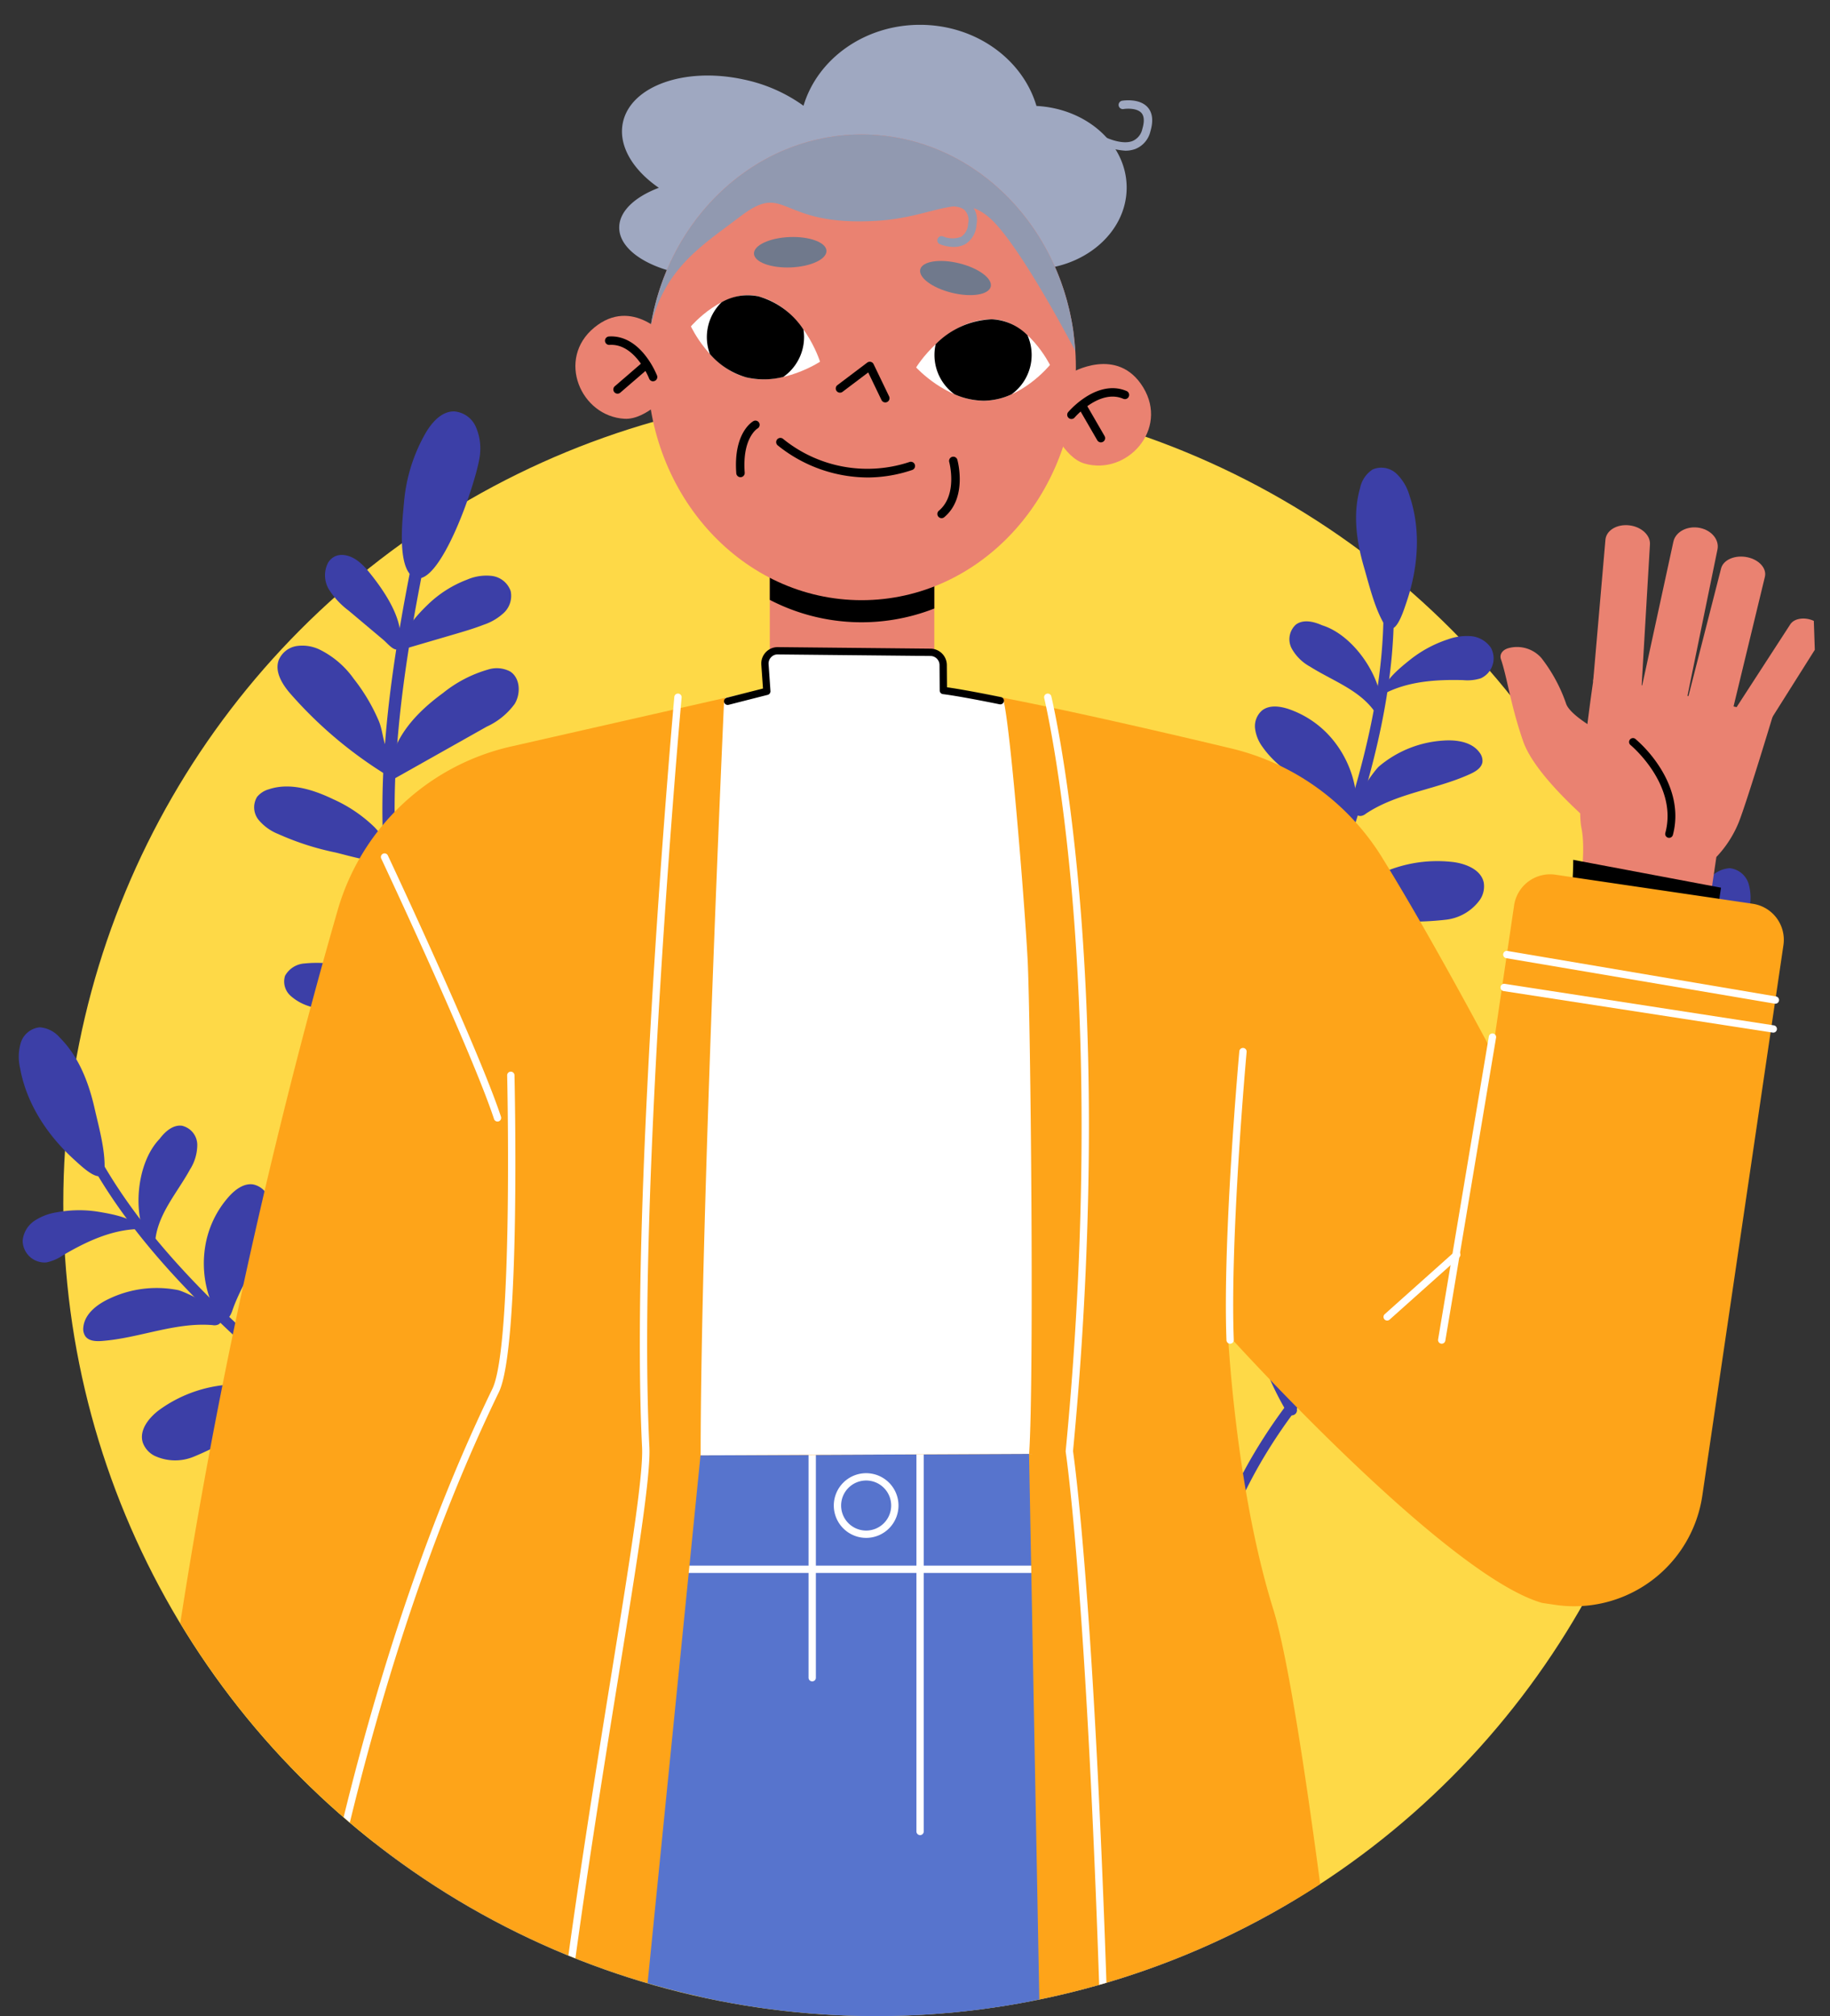 <svg xmlns="http://www.w3.org/2000/svg" xmlns:xlink="http://www.w3.org/1999/xlink" width="293.255" height="323.072" viewBox="0 0 293.255 323.072">
  <rect x="0" y="0" width="293.255" height="323.072" fill="#333333" stroke="none"/>
  <defs>
    <clipPath id="clip-path">
      <path id="Trazado_180078" data-name="Trazado 180078" d="M101.267-65.145c-4.5,0-27.358,4.549-39.123,15.453-11,10.2-2.366,23.108-2.366,23.108S52.787-14.9,51.952-5.023c-.557,6.6,5.925,11.878,2.405,13.419A130.249,130.249,0,1,0,218.98,193.688c1.34-2.27,3.111-.805,5.558,0,3.656,1.194,8.484,3.39,11.451,0,8.163-9.328,21.4-25.213,21.827-41.655.018-.663,1.729-23.467,1.729-24.336,0-20.215-3.011-105.488-3.011-105.488S239.989,19.542,227.983,8.4c-2.458-2.282-38.049,19.163-40.991,16.838-2.7-2.136-5.77-4.358-8.935-6.449-3.109-2.055-6.5-4.086-10-5.965-8.025-4.319,8.759-16.66,0-28.08-4.418-5.761-6.824-24.232-16.528-34.431C138.4-63.5,108.519-65.145,101.267-65.145Z" transform="translate(23.568 65.145)" fill="#fed947"/>
    </clipPath>
    <clipPath id="clip-path-2">
      <rect id="Rectángulo_45338" data-name="Rectángulo 45338" width="272.393" height="536.825" fill="none"/>
    </clipPath>
    <clipPath id="clip-path-3">
      <rect id="Rectángulo_45337" data-name="Rectángulo 45337" width="272.392" height="536.826" fill="none"/>
    </clipPath>
    <clipPath id="clip-path-4">
      <rect id="Rectángulo_45334" data-name="Rectángulo 45334" width="7.579" height="8.031" fill="none"/>
    </clipPath>
    <clipPath id="clip-path-5">
      <rect id="Rectángulo_45335" data-name="Rectángulo 45335" width="3.589" height="9.887" fill="none"/>
    </clipPath>
    <clipPath id="clip-path-6">
      <rect id="Rectángulo_45336" data-name="Rectángulo 45336" width="3.795" height="9.07" fill="none"/>
    </clipPath>
  </defs>
  <g id="Grupo_174381" data-name="Grupo 174381" transform="translate(0)">
    <ellipse id="Elipse_4864" data-name="Elipse 4864" cx="130.23" cy="130.231" rx="130.23" ry="130.231" transform="translate(10.142 62.611)" fill="#fed947"/>
    <g id="Grupo_174380" data-name="Grupo 174380" transform="translate(0 65.926)">
      <g id="Grupo_174380-2" data-name="Grupo 174380" transform="translate(40.718)">
        <path id="Trazado_180079" data-name="Trazado 180079" d="M791.528,517c.027,0,.055.006.083.008a.978.978,0,0,0,1.033-.92c.52-9.082-2.389-18.71-9.154-30.3-1.779-3.047-3.705-6.07-5.568-8.994-3.687-5.788-7.5-11.772-10.272-18.125-9.733-22.307-6.6-47.967-1.773-72.374a.978.978,0,1,0-1.919-.379c-4.892,24.718-8.049,50.735,1.9,73.535,2.833,6.493,6.688,12.543,10.416,18.394,1.853,2.908,3.769,5.915,5.528,8.929,6.563,11.243,9.388,20.523,8.891,29.2a.978.978,0,0,0,.837,1.024" transform="translate(-738.772 -361.214)" fill="#3c3fa7"/>
        <path id="Trazado_180080" data-name="Trazado 180080" d="M823.31,307.264c1.017-1.7,2.56-3.415,4.537-3.372a4.145,4.145,0,0,1,3.409,2.37,8.6,8.6,0,0,1,.737,4.248c-.123,3.431-6.575,22.644-10.779,19.87-2.532-1.671-1.671-9.2-1.436-11.736a26.869,26.869,0,0,1,3.532-11.38" transform="translate(-795.77 -303.891)" fill="#3c3fa7"/>
        <path id="Trazado_180081" data-name="Trazado 180081" d="M812.85,393.869a7.783,7.783,0,0,1,3.982-.586,3.675,3.675,0,0,1,2.99,2.436,3.734,3.734,0,0,1-1.081,3.463,8.857,8.857,0,0,1-3.241,1.92c-1.583.614-3.215,1.093-4.844,1.57l-7.1,2.08a1.183,1.183,0,0,1-.352.065.82.82,0,0,1-.686-.912c.153-2.1,2.6-4.652,4.032-6.034a18.381,18.381,0,0,1,6.3-4" transform="translate(-778.704 -366.918)" fill="#3c3fa7"/>
        <path id="Trazado_180082" data-name="Trazado 180082" d="M870,384.808c-1.06-1.306-2.388-2.589-4.061-2.767a2.751,2.751,0,0,0-1.315.156,2.627,2.627,0,0,0-1.221,1.074,4.382,4.382,0,0,0,.185,4.357,12.907,12.907,0,0,0,3.112,3.32l5.571,4.686c.616.518,1.783,1.982,2.411,1.415a5.5,5.5,0,0,0,.307-2.129c-.059-3.473-2.887-7.523-4.99-10.112" transform="translate(-851.547 -359.023)" fill="#3c3fa7"/>
        <path id="Trazado_180083" data-name="Trazado 180083" d="M807.149,447.691a20.518,20.518,0,0,1,7.232-3.768,4.617,4.617,0,0,1,3.523.306c1.637,1.044,1.739,3.543.736,5.2a11.383,11.383,0,0,1-4.46,3.636L798.489,461.9c-.192-6.213,3.946-10.76,8.66-14.21" transform="translate(-776.881 -402.56)" fill="#3c3fa7"/>
        <path id="Trazado_180084" data-name="Trazado 180084" d="M879.946,436.661a14.643,14.643,0,0,0-5.41-4.642,6.387,6.387,0,0,0-3.72-.592,3.757,3.757,0,0,0-2.88,2.25c-.674,1.839.519,3.81,1.793,5.3A67.6,67.6,0,0,0,884.4,451.583a1.381,1.381,0,0,0,.621.267.91.91,0,0,0,.835-.545,2.034,2.034,0,0,0,.14-1.037,14.293,14.293,0,0,0-1.06-3.19c-.357-1.179-.461-2.394-.936-3.573a29.735,29.735,0,0,0-4.054-6.843" transform="translate(-863.988 -393.831)" fill="#3c3fa7"/>
        <path id="Trazado_180085" data-name="Trazado 180085" d="M829.708,512.529a3.471,3.471,0,0,1,2.706-.822,2.614,2.614,0,0,1,1.714,2.668,7.343,7.343,0,0,1-1.128,3.2c-2.5,4.587-6.276,13.372-10.82,16.035-4.3-6.392,2.144-17.329,7.528-21.084" transform="translate(-798.285 -450.491)" fill="#3c3fa7"/>
        <path id="Trazado_180086" data-name="Trazado 180086" d="M880.616,510.106c-3.22-1.546-6.936-2.726-10.322-1.589a3.737,3.737,0,0,0-1.879,1.217,3.206,3.206,0,0,0,.236,3.672,7.871,7.871,0,0,0,3.158,2.278,43.829,43.829,0,0,0,9.143,2.951c1.27.28,7.853,2.224,8.666,1.29,1.178-1.354-1.681-4.614-2.43-5.383a22.825,22.825,0,0,0-6.572-4.435" transform="translate(-867.938 -447.962)" fill="#3c3fa7"/>
        <path id="Trazado_180087" data-name="Trazado 180087" d="M796.569,613.9a14.328,14.328,0,0,1,4.056-7,4.681,4.681,0,0,1,3.493-1.447,3.852,3.852,0,0,1,3.046,3.152,9.1,9.1,0,0,1-.528,4.6,30.927,30.927,0,0,1-7.122,11.9c-.57.592-1.47,1.193-2.132.707-2.946-2.165-1.548-9.177-.814-11.912" transform="translate(-764.027 -516.668)" fill="#3c3fa7"/>
        <path id="Trazado_180088" data-name="Trazado 180088" d="M857.433,605.112a19.378,19.378,0,0,0-8.5-1.052,3.857,3.857,0,0,0-3.144,1.977,3.07,3.07,0,0,0,.834,3.159,7.984,7.984,0,0,0,2.977,1.7,201.536,201.536,0,0,0,19.761,5.813c.037-7.018-5.963-9.827-11.924-11.6" transform="translate(-840.828 -515.598)" fill="#3c3fa7"/>
      </g>
      <path id="Trazado_180089" data-name="Trazado 180089" d="M279.9,383.211c-1.393-.459-3.055-.68-4.217.216a3.322,3.322,0,0,0-1.142,2.907,6.249,6.249,0,0,0,1.216,2.982c3.066,4.388,8.7,6.627,12.619,10.169,2.747,2.482,2.568-1.827,2.162-3.817a16.983,16.983,0,0,0-3.362-7.311,15.758,15.758,0,0,0-7.275-5.145" transform="translate(-73.418 -335.524)" fill="#3c3fa7"/>
      <path id="Trazado_180111" data-name="Trazado 180111" d="M10.869.4c1.393-.459,3.055-.68,4.217.216a3.322,3.322,0,0,1,1.142,2.907A6.249,6.249,0,0,1,15.012,6.5c-3.066,4.389-8.7,6.627-12.619,10.169C-.353,19.155-.174,14.846.232,12.856A16.984,16.984,0,0,1,3.594,5.545,15.758,15.758,0,0,1,10.869.4" transform="matrix(0.875, -0.485, 0.485, 0.875, 27.059, 130.648)" fill="#3c3fa7"/>
      <path id="Trazado_180090" data-name="Trazado 180090" d="M258.675,432.425a.831.831,0,0,0,.756-1.257c-8.761-14.625-8.08-31.977-5.966-43.957,2.056-11.652,6.129-23.039,10.067-34.052,1.13-3.161,2.3-6.429,3.4-9.656,4.6-13.439,9.14-29.323,7.95-45.239a.831.831,0,0,0-1.658.124c1.168,15.617-3.321,31.3-7.865,44.577-1.1,3.216-2.267,6.479-3.4,9.634-3.962,11.078-8.059,22.532-10.14,34.323-2.163,12.26-2.848,30.036,6.177,45.1a.83.83,0,0,0,.67.4" transform="translate(-51.708 -271.552)" fill="#3c3fa7"/>
      <path id="Trazado_180112" data-name="Trazado 180112" d="M16.4,134.93a.831.831,0,0,1-.756-1.257c8.761-14.625,8.08-31.977,5.966-43.957-2.056-11.652-6.129-23.039-10.067-34.052-1.13-3.161-2.3-6.429-3.4-9.656C3.543,32.57-1,16.685.192.769A.831.831,0,0,1,1.85.893C.683,16.51,5.171,32.19,9.715,45.47c1.1,3.216,2.267,6.478,3.4,9.634,3.962,11.078,8.059,22.532,10.139,34.323,2.163,12.26,2.848,30.036-6.177,45.1a.83.83,0,0,1-.67.4" transform="matrix(0.875, -0.485, 0.485, 0.875, 11.443, 114.898)" fill="#3c3fa7"/>
      <path id="Trazado_180091" data-name="Trazado 180091" d="M244.269,234.282a7.91,7.91,0,0,0-2.088-3.527,3.548,3.548,0,0,0-3.843-.675,4.65,4.65,0,0,0-2,2.982c-1.188,4.1-.581,8.524.612,12.625.82,2.819,1.649,6.306,3.083,8.872,1.743,3.119,3.125-1.39,3.746-3.22,1.856-5.465,2.363-11.524.487-17.056" transform="translate(-18.388 -220.77)" fill="#3c3fa7"/>
      <path id="Trazado_180113" data-name="Trazado 180113" d="M1.18,4.514A7.91,7.91,0,0,1,3.268.987,3.548,3.548,0,0,1,7.111.312a4.65,4.65,0,0,1,2,2.982c1.188,4.1.581,8.524-.612,12.625-.82,2.819-1.649,6.306-3.083,8.872-1.743,3.119-3.125-1.39-3.746-3.22C-.188,16.106-.7,10.047,1.18,4.514" transform="matrix(0.875, -0.485, 0.485, 0.875, 0, 101.869)" fill="#3c3fa7"/>
      <path id="Trazado_180092" data-name="Trazado 180092" d="M263.447,328.9c-1.332-.6-2.994-.982-4.171-.118a3.166,3.166,0,0,0-.7,3.819,7.408,7.408,0,0,0,2.941,2.925c3.492,2.206,7.67,3.634,10.158,6.931.319.423.99.88,1.264.427a.788.788,0,0,0,.079-.391c.148-5.2-4.487-12.032-9.568-13.591" transform="translate(-51.596 -294.635)" fill="#3c3fa7"/>
      <path id="Trazado_180114" data-name="Trazado 180114" d="M9.571.623C10.9.025,12.565-.359,13.742.5a3.166,3.166,0,0,1,.7,3.819A7.408,7.408,0,0,1,11.5,7.248c-3.492,2.206-7.67,3.634-10.158,6.931-.319.423-.99.88-1.264.427A.788.788,0,0,1,0,14.214C-.145,9.018,4.49,2.182,9.571.623" transform="matrix(0.875, -0.485, 0.485, 0.875, 16.881, 120.691)" fill="#3c3fa7"/>
      <path id="Trazado_180093" data-name="Trazado 180093" d="M196.749,338.185a8.906,8.906,0,0,1,3.758-.54,4.313,4.313,0,0,1,3.2,1.849,3.518,3.518,0,0,1-1.6,4.9,7.08,7.08,0,0,1-2.841.295c-4.329-.114-8.825.179-12.663,2.185-.676-1.621,2.9-4.433,3.973-5.3a19.551,19.551,0,0,1,6.171-3.39" transform="translate(35.201 -301.63)" fill="#3c3fa7"/>
      <path id="Trazado_180115" data-name="Trazado 180115" d="M7.415.578A8.906,8.906,0,0,0,3.657.038a4.313,4.313,0,0,0-3.2,1.849,3.518,3.518,0,0,0,1.6,4.9A7.079,7.079,0,0,0,4.9,7.084c4.329-.114,8.824.179,12.663,2.185.676-1.621-2.9-4.433-3.973-5.3A19.552,19.552,0,0,0,7.415.578" transform="matrix(0.875, -0.485, 0.485, 0.875, 2.319, 131.43)" fill="#3c3fa7"/>
      <path id="Trazado_180094" data-name="Trazado 180094" d="M208.087,404.53c2.081-.118,4.452.252,5.652,1.956a2.144,2.144,0,0,1,.447,1.465c-.119.941-1.06,1.528-1.922,1.926-5.455,2.518-11.8,3.047-16.789,6.4a1.463,1.463,0,0,1-.866.349c-3.018-.2,2.2-7.257,2.994-7.942a17.674,17.674,0,0,1,10.483-4.152" transform="translate(23.376 -351.795)" fill="#3c3fa7"/>
      <path id="Trazado_180116" data-name="Trazado 180116" d="M6.111.02C4.03-.1,1.659.272.459,1.976A2.145,2.145,0,0,0,.012,3.441c.119.941,1.06,1.528,1.922,1.926,5.455,2.518,11.8,3.047,16.789,6.4a1.463,1.463,0,0,0,.866.349c3.018-.2-2.2-7.257-2.994-7.942A17.675,17.675,0,0,0,6.111.02" transform="matrix(0.875, -0.485, 0.485, 0.875, 12, 145.201)" fill="#3c3fa7"/>
      <path id="Trazado_180095" data-name="Trazado 180095" d="M307.57,441.553a9.47,9.47,0,0,0-3.656-1.53,4.268,4.268,0,0,0-3.682,1.1c-1.136,1.2-1.211,3.057-.9,4.676.71,3.644,2.994,6.785,5.524,9.5a49.506,49.506,0,0,0,9.539,7.96c.741.475,1.717.931,2.447.439a2.218,2.218,0,0,0,.743-1.219c2.683-8.253-3.152-16.589-10.02-20.932" transform="translate(-107.076 -378.385)" fill="#3c3fa7"/>
      <path id="Trazado_180117" data-name="Trazado 180117" d="M10.687,1.58A9.471,9.471,0,0,1,14.343.05a4.268,4.268,0,0,1,3.682,1.1c1.136,1.2,1.211,3.057.9,4.676-.71,3.644-2.994,6.786-5.524,9.5a49.506,49.506,0,0,1-9.539,7.96c-.741.475-1.717.931-2.447.439a2.218,2.218,0,0,1-.743-1.219C-2.017,14.259,3.818,5.924,10.687,1.58" transform="matrix(0.875, -0.485, 0.485, 0.875, 39.387, 140.165)" fill="#3c3fa7"/>
      <path id="Trazado_180096" data-name="Trazado 180096" d="M203.091,484.382a21.558,21.558,0,0,1,12.916-2.444c2.059.287,4.406,1.262,4.812,3.3a3.831,3.831,0,0,1-.6,2.712,7.792,7.792,0,0,1-5.392,3.208,46.8,46.8,0,0,1-6.451.306,30.451,30.451,0,0,0-14.872,4.543.588.588,0,0,1-.525.126.534.534,0,0,1-.244-.392c-.994-4.252,7.226-9.709,10.352-11.36" transform="translate(16.954 -409.715)" fill="#3c3fa7"/>
      <path id="Trazado_180118" data-name="Trazado 180118" d="M17.785,2.626A21.558,21.558,0,0,0,4.869.182C2.81.469.464,1.444.057,3.483A3.831,3.831,0,0,0,.654,6.2,7.792,7.792,0,0,0,6.046,9.4a46.8,46.8,0,0,0,6.451.306,30.451,30.451,0,0,1,14.872,4.543.588.588,0,0,0,.525.126.534.534,0,0,0,.244-.392c.994-4.252-7.226-9.709-10.352-11.36" transform="matrix(0.875, -0.485, 0.485, 0.875, 21.146, 162.228)" fill="#3c3fa7"/>
      <path id="Trazado_180097" data-name="Trazado 180097" d="M340.336,545.963a16.4,16.4,0,0,0-6.309-6.97,4.311,4.311,0,0,0-3.855-.559,3.229,3.229,0,0,0-1.676,2.746,6.312,6.312,0,0,0,.838,3.227,24.734,24.734,0,0,0,3.236,4.458l7.879,9.308a2.077,2.077,0,0,0,.8.669c.844.316,1.693-.579,1.867-1.463.715-3.633-1.165-8.245-2.777-11.416" transform="translate(-139.422 -452.017)" fill="#3c3fa7"/>
      <path id="Trazado_180119" data-name="Trazado 180119" d="M2.933,7.79A16.4,16.4,0,0,1,9.241.82,4.311,4.311,0,0,1,13.1.262a3.229,3.229,0,0,1,1.676,2.746,6.312,6.312,0,0,1-.838,3.227A24.73,24.73,0,0,1,10.7,10.692L2.819,20a2.077,2.077,0,0,1-.8.669C1.18,20.985.33,20.091.156,19.206-.559,15.573,1.321,10.961,2.933,7.79" transform="matrix(0.875, -0.485, 0.485, 0.875, 57.711, 158.097)" fill="#3c3fa7"/>
      <path id="Trazado_180098" data-name="Trazado 180098" d="M235.225,570a10.27,10.27,0,0,1,5.867.372,6.262,6.262,0,0,1,2.4,8.938c-1.905,2.667-5.561,3.312-8.836,3.443-7.228.289-15.035-.719-21.2,3.072.447-.275,1.044-2.919,1.343-3.539a11.667,11.667,0,0,1,1.168-2.078,23.519,23.519,0,0,1,5.425-4.649A34.314,34.314,0,0,1,235.225,570" transform="translate(-11.873 -475.699)" fill="#3c3fa7"/>
      <g id="Grupo_174382" data-name="Grupo 174382" transform="translate(185.128 71.651)">
        <path id="Trazado_180100" data-name="Trazado 180100" d="M10.869,17.023c1.393.459,3.055.68,4.217-.216A3.322,3.322,0,0,0,16.228,13.9a6.249,6.249,0,0,0-1.216-2.982C11.946,6.53,6.314,4.292,2.394.75-.353-1.732-.174,2.577.232,4.567a16.983,16.983,0,0,0,3.362,7.311,15.758,15.758,0,0,0,7.275,5.145" transform="matrix(-0.875, -0.485, 0.485, -0.875, 62.894, 48.745)" fill="#3c3fa7"/>
        <path id="Trazado_180101" data-name="Trazado 180101" d="M16.4,0a.831.831,0,0,0-.756,1.257c8.761,14.625,8.08,31.977,5.966,43.957-2.056,11.652-6.129,23.039-10.067,34.052-1.13,3.161-2.3,6.429-3.4,9.656C3.543,102.362-1,118.246.192,134.163a.831.831,0,0,0,1.658-.124c-1.168-15.617,3.321-31.3,7.865-44.577,1.1-3.216,2.267-6.479,3.4-9.634C17.073,68.75,21.17,57.3,23.251,45.505,25.414,33.245,26.1,15.469,17.074.4A.83.83,0,0,0,16.4,0" transform="matrix(-0.875, -0.485, 0.485, -0.875, 21.541, 135.771)" fill="#3c3fa7"/>
        <path id="Trazado_180102" data-name="Trazado 180102" d="M1.18,21.347a7.91,7.91,0,0,0,2.088,3.527,3.548,3.548,0,0,0,3.843.675,4.65,4.65,0,0,0,2-2.982c1.188-4.1.581-8.524-.612-12.625-.82-2.819-1.649-6.306-3.083-8.872C3.671-2.049,2.289,2.46,1.667,4.291-.188,9.756-.7,15.815,1.18,21.347" transform="matrix(-0.875, -0.485, 0.485, -0.875, 85.862, 27.347)" fill="#3c3fa7"/>
        <path id="Trazado_180103" data-name="Trazado 180103" d="M9.572,14.17c1.332.6,2.994.982,4.171.118a3.166,3.166,0,0,0,.7-3.819A7.408,7.408,0,0,0,11.5,7.545C8.013,5.339,3.835,3.911,1.347.614,1.028.191.357-.265.083.188A.788.788,0,0,0,0,.579C-.145,5.776,4.49,12.611,9.572,14.17" transform="matrix(-0.875, -0.485, 0.485, -0.875, 74.347, 36.489)" fill="#3c3fa7"/>
        <path id="Trazado_180104" data-name="Trazado 180104" d="M7.415,8.692a8.906,8.906,0,0,1-3.759.54,4.313,4.313,0,0,1-3.2-1.849,3.518,3.518,0,0,1,1.6-4.9A7.08,7.08,0,0,1,4.9,2.185C9.227,2.3,13.722,2.006,17.56,0c.676,1.621-2.9,4.433-3.973,5.3a19.551,19.551,0,0,1-6.171,3.39" transform="matrix(-0.875, -0.485, 0.485, -0.875, 91.587, 42.396)" fill="#3c3fa7"/>
        <path id="Trazado_180105" data-name="Trazado 180105" d="M6.111,12.1c-2.081.118-4.452-.252-5.652-1.956A2.144,2.144,0,0,1,.012,8.675c.119-.941,1.06-1.528,1.922-1.926C7.389,4.231,13.736,3.7,18.722.35A1.463,1.463,0,0,1,19.589,0c3.018.2-2.2,7.257-2.994,7.942A17.674,17.674,0,0,1,6.111,12.1" transform="matrix(-0.875, -0.485, 0.485, -0.875, 80.526, 58.657)" fill="#3c3fa7"/>
        <path id="Trazado_180106" data-name="Trazado 180106" d="M10.687,22.363a9.471,9.471,0,0,0,3.656,1.53,4.268,4.268,0,0,0,3.682-1.1c1.136-1.2,1.211-3.057.9-4.676-.71-3.644-2.994-6.785-5.524-9.5A49.507,49.507,0,0,0,3.857.651C3.116.176,2.14-.28,1.41.212A2.218,2.218,0,0,0,.667,1.431C-2.017,9.684,3.818,18.02,10.687,22.363" transform="matrix(-0.875, -0.485, 0.485, -0.875, 47.405, 63.966)" fill="#3c3fa7"/>
        <path id="Trazado_180107" data-name="Trazado 180107" d="M17.785,11.779A21.558,21.558,0,0,1,4.869,14.223C2.81,13.935.464,12.961.057,10.922a3.831,3.831,0,0,1,.6-2.712A7.792,7.792,0,0,1,6.046,5,46.8,46.8,0,0,1,12.5,4.7,30.451,30.451,0,0,0,27.368.153a.588.588,0,0,1,.525-.126.534.534,0,0,1,.244.392c.994,4.252-7.226,9.709-10.352,11.36" transform="matrix(-0.875, -0.485, 0.485, -0.875, 70.27, 77.686)" fill="#3c3fa7"/>
        <path id="Trazado_180108" data-name="Trazado 180108" d="M2.933,12.944a16.4,16.4,0,0,0,6.309,6.97,4.311,4.311,0,0,0,3.855.559,3.229,3.229,0,0,0,1.676-2.746,6.312,6.312,0,0,0-.838-3.227A24.734,24.734,0,0,0,10.7,10.042L2.819.734a2.077,2.077,0,0,0-.8-.669C1.18-.251.33.644.156,1.528-.559,5.161,1.321,9.773,2.933,12.944" transform="matrix(-0.875, -0.485, 0.485, -0.875, 30.636, 79.092)" fill="#3c3fa7"/>
        <path id="Trazado_180109" data-name="Trazado 180109" d="M9.272,15.825a10.27,10.27,0,0,1-5.867-.372A6.262,6.262,0,0,1,1,6.515C2.907,3.848,6.563,3.2,9.838,3.072c7.228-.289,15.035.719,21.2-3.072-.447.275-1.044,2.919-1.343,3.539a11.667,11.667,0,0,1-1.168,2.078A23.519,23.519,0,0,1,23.1,10.266,34.314,34.314,0,0,1,9.272,15.825" transform="matrix(-0.875, -0.485, 0.485, -0.875, 54.236, 95.875)" fill="#3c3fa7"/>
      </g>
      <path id="Trazado_180120" data-name="Trazado 180120" d="M9.272.246A10.27,10.27,0,0,0,3.406.618,6.262,6.262,0,0,0,1,9.556C2.907,12.222,6.563,12.868,9.838,13c7.228.289,15.035-.719,21.2,3.072-.447-.275-1.044-2.919-1.343-3.539a11.668,11.668,0,0,0-1.168-2.078A23.519,23.519,0,0,0,23.1,5.8,34.314,34.314,0,0,0,9.272.246" transform="matrix(0.875, -0.485, 0.485, 0.875, 36.373, 178.96)" fill="#3c3fa7"/>
      <path id="Trazado_180099" data-name="Trazado 180099" d="M351.394,627.2a15.23,15.23,0,0,0-3.789-5.484,11.043,11.043,0,0,0-3-2.029,1.821,1.821,0,0,0-1.223-.192,1.6,1.6,0,0,0-.757.581,5.14,5.14,0,0,0-.572,4.792,13.9,13.9,0,0,0,2.663,4.237q3.128,3.792,6.587,7.293a.862.862,0,0,0,.473.3c.391.047.631-.412.733-.793.827-3.093.052-5.814-1.114-8.706" transform="translate(-152.318 -512.959)" fill="#3c3fa7"/>
      <path id="Trazado_180110" data-name="Trazado 180110" d="M1.459,9.5a15.23,15.23,0,0,0,3.789,5.484,11.044,11.044,0,0,0,3,2.029,1.821,1.821,0,0,0,1.223.192,1.6,1.6,0,0,0,.757-.581,5.14,5.14,0,0,0,.572-4.792A13.9,13.9,0,0,0,8.137,7.6Q5.009,3.806,1.55.305A.862.862,0,0,0,1.077,0C.686-.044.447.415.345.8-.482,3.889.293,6.61,1.459,9.5" transform="matrix(-0.875, -0.485, 0.485, -0.875, 214.676, 162.021)" fill="#3c3fa7"/>
      <path id="Trazado_180121" data-name="Trazado 180121" d="M1.459,7.75A15.23,15.23,0,0,1,5.248,2.266a11.046,11.046,0,0,1,3-2.029A1.821,1.821,0,0,1,9.472.045a1.6,1.6,0,0,1,.757.58A5.14,5.14,0,0,1,10.8,5.417,13.9,13.9,0,0,1,8.137,9.654Q5.009,13.446,1.55,16.948a.862.862,0,0,1-.473.3c-.391.047-.631-.412-.733-.793C-.482,13.363.293,10.642,1.459,7.75" transform="matrix(0.875, -0.485, 0.485, 0.875, 70.464, 174.278)" fill="#3c3fa7"/>
    </g>
    <g id="Enmascarar_grupo_283" data-name="Enmascarar grupo 283" transform="translate(10.142)" clip-path="url(#clip-path)">
      <g id="Grupo_175149" data-name="Grupo 175149" transform="translate(9.698 3.974)">
        <g id="Grupo_175148" data-name="Grupo 175148" clip-path="url(#clip-path-2)">
          <rect id="Rectángulo_45333" data-name="Rectángulo 45333" width="26.363" height="26.363" transform="translate(103.518 82.926)" fill="#ea8271"/>
          <g id="Grupo_175147" data-name="Grupo 175147" transform="translate(0.001 -0.001)">
            <g id="Grupo_175146" data-name="Grupo 175146" clip-path="url(#clip-path-3)">
              <path id="Trazado_184227" data-name="Trazado 184227" d="M633.937,364.15a31.915,31.915,0,0,1-26.363-1.384V353.54h26.363Z" transform="translate(-504.056 -270.613)"/>
              <path id="Trazado_184228" data-name="Trazado 184228" d="M791.181,2235.323l30.409,5.159-.289,6.612-30.063-.654Z" transform="translate(-734.776 -1711.008)"/>
              <path id="Trazado_184229" data-name="Trazado 184229" d="M549.536,2246.693l-32.388,1.57c.159-6.562.168-11.29.168-11.29l1.176-1.089,32.487,1.894Z" transform="translate(-399.889 -1711.437)"/>
              <path id="Trazado_184230" data-name="Trazado 184230" d="M497.259,966.395s14.993,51.448,16.1,84.165-28.7,221.127-28.7,221.127l-45.991-2.575-.736-211.133-21.708,213.341-41.208-1.84s-23.906-177.933-15.821-215.608,25.893-88.856,25.893-88.856Z" transform="translate(-324.854 -738.661)" fill="#5774cd"/>
              <path id="Trazado_184231" data-name="Trazado 184231" d="M482.51,26.118c-4.207-2.893-6.551-6.8-5.751-10.489,1.267-5.837,9.924-8.913,19.337-6.87a25.136,25.136,0,0,1,9.6,4.211C507.922,5.5,515.431,0,524.356,0S540.812,5.512,543.025,13c8.065.422,14.454,6.118,14.454,13.086,0,7.242-6.9,13.114-15.412,13.114a16.526,16.526,0,0,1-11.961-4.846,21.113,21.113,0,0,1-5.75.79A19.865,19.865,0,0,1,508.2,27.219a11.458,11.458,0,0,1-2.128,1.405,5.272,5.272,0,0,1,1.995,3.862c0,4.405-7.142,7.976-15.953,7.976s-15.953-3.571-15.953-7.976c0-2.6,2.493-4.913,6.35-6.369" transform="translate(-396.774 0.004)" fill="#9fa8c1"/>
              <path id="Trazado_184232" data-name="Trazado 184232" d="M55.1,486.586l2-13.533a17.779,17.779,0,0,0,3.581-5.545c1.318-3.321,5.483-17.127,5.483-17.127L37.519,443.8s-3.02,19.874-2.047,24.569-.85,13.189-.85,13.189Z" transform="translate(198.105 -339.699)" fill="#ea8271"/>
              <path id="Trazado_184233" data-name="Trazado 184233" d="M157.357,456.437s-12.262-9.5-14.6-16.226c-2-5.736-2.568-10.262-3.56-13.153-.272-.792.27-1.552,1.3-1.8h0a5.2,5.2,0,0,1,5.177,1.6,25.317,25.317,0,0,1,3.936,7.241c.717,2.518,8.665,6.275,8.665,6.275Z" transform="translate(81.487 -325.395)" fill="#ea8271"/>
              <path id="Trazado_184234" data-name="Trazado 184234" d="M118.642,366.862l1.967-22.673c.109-1.533,1.87-2.589,3.884-2.33,1.9.245,3.337,1.582,3.252,3.033l-1.354,23.028Z" transform="translate(116.816 -261.642)" fill="#ea8271"/>
              <path id="Trazado_184235" data-name="Trazado 184235" d="M72.309,369.309l5.14-23.674c.351-1.618,2.289-2.615,4.273-2.2,1.876.394,3.106,1.912,2.792,3.444l-4.99,24.327Z" transform="translate(170.868 -262.807)" fill="#ea8271"/>
              <path id="Trazado_184236" data-name="Trazado 184236" d="M39.9,385.824l5.275-20.637c.361-1.41,2.294-2.217,4.265-1.78,1.863.414,3.076,1.793,2.753,3.13l-5.13,21.216Z" transform="translate(210.786 -278.075)" fill="#ea8271"/>
              <path id="Trazado_184237" data-name="Trazado 184237" d="M0,420.6l9.115-14.059c.623-.961,2.32-1.211,3.744-.553,1.346.623,1.952,1.833,1.376,2.747l-9.144,14.5Z" transform="translate(257.94 -310.478)" fill="#ea8271"/>
              <path id="Trazado_184238" data-name="Trazado 184238" d="M107.695,503.268a.625.625,0,0,0,.6-.463c.947-3.528.2-7.313-2.15-10.946a20.881,20.881,0,0,0-3.85-4.439.625.625,0,0,0-.792.967c.077.063,7.652,6.389,5.584,14.094a.626.626,0,0,0,.6.787" transform="translate(139.939 -372.981)"/>
              <path id="Trazado_184239" data-name="Trazado 184239" d="M1023.054,1361.077s-1.529,18.053,6.5,33.384c6.059,11.567,14.328,13.693,18.023,14.04a2.15,2.15,0,0,0,2.321-1.489,3.3,3.3,0,0,0-1.621-3.671,30.015,30.015,0,0,1-6.266-5.138c-4.673-4.927,1.512-16.731,1.512-26.185,0-15.077-10.678-8.792-10.678-8.792Z" transform="translate(-1017.549 -1041.824)" fill="#ea8271"/>
              <path id="Trazado_184240" data-name="Trazado 184240" d="M1022.488,1381.672s-1.529,18.054,6.5,33.384c5.651,10.788,13.224,13.364,17.216,13.943a2.918,2.918,0,0,0,3.287-1.994,2.464,2.464,0,0,0-1.267-2.772,29.257,29.257,0,0,1-6.778-5.435c-4.673-4.927-6.98-16.1-6.98-16.1l-2.186-18.881Z" transform="translate(-1016.983 -1057.588)" fill="#ea8271"/>
              <path id="Trazado_184241" data-name="Trazado 184241" d="M1031.706,1371.285s-7.11,19.258-1.2,37.434c4.619,14.21,15.17,17.9,19.554,18.84a2.677,2.677,0,0,0,2.846-1.15,3.3,3.3,0,0,0-.931-4.392,32.987,32.987,0,0,1-6.583-6.81c-4.578-6.25-4.345-18.8-4.345-18.8l2.589-20.88Z" transform="translate(-1022.148 -1049.637)" fill="#ea8271"/>
              <path id="Trazado_184242" data-name="Trazado 184242" d="M1050.364,1367.33s-7.11,19.258-1.2,37.435c4.634,14.257,15.239,17.928,19.6,18.849a2.621,2.621,0,0,0,2.782-1.124,3.348,3.348,0,0,0-.944-4.452,33.023,33.023,0,0,1-6.549-6.784c-4.578-6.25-4.345-18.8-4.345-18.8l2.589-20.88Z" transform="translate(-1045.168 -1046.61)" fill="#ea8271"/>
              <path id="Trazado_184243" data-name="Trazado 184243" d="M1075.336,1367.523s-2.311,16.676-2.311,25.455-2.645,9.374-5.732,9.234c-4.9-.222-5.162-8.615-5.162-13.872s-2.6-5.844-2.6-5.844l7.951-20.131Z" transform="translate(-1051.464 -1042.809)" fill="#ea8271"/>
              <path id="Trazado_184244" data-name="Trazado 184244" d="M1066.009,1417.733a4.837,4.837,0,0,0,3.541-1.179c1.464-1.4,2.146-4.15,2.146-8.657,0-8.639,2.282-25.209,2.306-25.375a.586.586,0,1,0-1.162-.161c-.023.167-2.317,16.818-2.317,25.536,0,4.108-.584,6.662-1.784,7.809a4.245,4.245,0,0,1-3.336.839c-4.08-.185-4.891-6.443-5.542-11.471-.047-.364-.093-.72-.14-1.066-.693-5.16-1.559-6.8-1.6-6.872a.586.586,0,1,0-1.031.559c.006.012.809,1.588,1.464,6.469.046.344.092.7.139,1.061.67,5.175,1.588,12.263,6.652,12.492.219.01.438.016.658.016" transform="translate(-1049.549 -1057.728)"/>
              <path id="Trazado_184245" data-name="Trazado 184245" d="M1052.737,1548.165a3.172,3.172,0,0,0,2.718-1.467,3.941,3.941,0,0,0-1.091-5.222,32.557,32.557,0,0,1-6.432-6.664,17.713,17.713,0,0,1-2.46-5.2.586.586,0,1,0-1.12.348,18.858,18.858,0,0,0,2.634,5.54,33.749,33.749,0,0,0,6.667,6.9,2.752,2.752,0,0,1,.8,3.683,2.033,2.033,0,0,1-2.158.853.586.586,0,0,0-.243,1.147,3.328,3.328,0,0,0,.687.072" transform="translate(-1028.581 -1170.516)"/>
              <path id="Trazado_184246" data-name="Trazado 184246" d="M1040.564,1540.608a.586.586,0,0,0,.355-1.053c-.285-.216-.6-.448-.95-.7a26.123,26.123,0,0,1-6.124-5.707,24.275,24.275,0,0,1-3.639-6.892.586.586,0,0,0-1.134.3,24.9,24.9,0,0,0,3.826,7.286,27.147,27.147,0,0,0,6.381,5.963c.338.245.65.472.93.684a.583.583,0,0,0,.354.119" transform="translate(-1010.131 -1167.924)"/>
              <path id="Trazado_184247" data-name="Trazado 184247" d="M1032.277,1523.357a.587.587,0,0,0,.245-1.12,33.458,33.458,0,0,1-6.626-4.158c-2.781-2.359-4.3-7.265-4.311-7.315a.586.586,0,0,0-1.122.341c.065.215,1.633,5.289,4.674,7.868a34.011,34.011,0,0,0,6.9,4.33.58.58,0,0,0,.244.054" transform="translate(-999.824 -1156.082)"/>
              <g id="Grupo_175139" data-name="Grupo 175139" transform="translate(12.516 350.78)" style="mix-blend-mode: overlay;isolation: isolate">
                <g id="Grupo_175138" data-name="Grupo 175138">
                  <g id="Grupo_175137" data-name="Grupo 175137" clip-path="url(#clip-path-4)">
                    <path id="Trazado_184248" data-name="Trazado 184248" d="M1079.418,1503.513a4.022,4.022,0,1,0-3.789-4.016,3.912,3.912,0,0,0,3.789,4.016m0-6.858a2.853,2.853,0,1,1-2.616,2.843,2.74,2.74,0,0,1,2.616-2.843" transform="translate(-1075.628 -1495.482)"/>
                  </g>
                </g>
              </g>
              <path id="Trazado_184249" data-name="Trazado 184249" d="M94.515,574.936l-1.258,8.5L70.118,579a51.938,51.938,0,0,0,.716-8.528Z" transform="translate(161.431 -436.664)"/>
              <path id="Trazado_184250" data-name="Trazado 184250" d="M1051.8,1384.061s17.2,11.183,21.854,10.713l.879-5.349-22.05-12.87Z" transform="translate(-1048.853 -1053.671)"/>
              <path id="Trazado_184251" data-name="Trazado 184251" d="M579.536,112.238c0-20.608-15.374-37.314-34.339-37.314s-34.339,16.706-34.339,37.314,15.374,37.314,34.339,37.314,34.339-16.706,34.339-37.314" transform="translate(-426.97 -57.349)" fill="#ea8271"/>
              <path id="Trazado_184252" data-name="Trazado 184252" d="M580.222,165.447c.319-1.305-1.949-2.982-5.068-3.746s-5.906-.324-6.225.982,1.949,2.982,5.068,3.746,5.906.324,6.225-.982" transform="translate(-441.3 -123.484)" fill="#70798c"/>
              <path id="Trazado_184253" data-name="Trazado 184253" d="M692.865,147.178c-.054-1.343-2.7-2.327-5.907-2.2s-5.765,1.322-5.711,2.666,2.7,2.327,5.907,2.2,5.765-1.322,5.711-2.666" transform="translate(-580.266 -110.964)" fill="#70798c"/>
              <path id="Trazado_184254" data-name="Trazado 184254" d="M635.36,288.569a22.5,22.5,0,0,0,7.186-1.2.676.676,0,1,0-.429-1.282A21.414,21.414,0,0,1,621.89,282.4a.676.676,0,0,0-.911,1,23.133,23.133,0,0,0,14.38,5.167" transform="translate(-516.22 -216.027)"/>
              <path id="Trazado_184255" data-name="Trazado 184255" d="M462.79,233.171s7.448-4.439,11.564,2.313-2.61,14.163-9.4,12.207c-3.4-.979-5.474-6.377-5.474-6.377Z" transform="translate(-310.998 -177.381)" fill="#ea8271"/>
              <path id="Trazado_184256" data-name="Trazado 184256" d="M541.063,1066.535l53.047,3.973-.41-94.231-46.467.241Z" transform="translate(-448.629 -747.281)" fill="#5774cd"/>
              <path id="Trazado_184257" data-name="Trazado 184257" d="M475.226,253.176a.675.675,0,0,0,.516-.238c.051-.06,4-4.614,7.775-3.009a.676.676,0,1,0,.528-1.244c-1.972-.837-4.225-.5-6.517.966a13.848,13.848,0,0,0-2.817,2.412.676.676,0,0,0,.515,1.113" transform="translate(-323.374 -190.007)"/>
              <path id="Trazado_184258" data-name="Trazado 184258" d="M494.5,264.2a.676.676,0,0,0,.585-1.014l-2.951-5.1a.676.676,0,0,0-1.171.677l2.951,5.1a.676.676,0,0,0,.586.338" transform="translate(-337.92 -197.287)"/>
              <path id="Trazado_184259" data-name="Trazado 184259" d="M646.1,236.708a.676.676,0,0,0,.609-.969l-2.486-5.165a.676.676,0,0,0-1.016-.247l-4.776,3.606a.676.676,0,1,0,.815,1.079l4.117-3.109,2.127,4.422a.676.676,0,0,0,.61.383" transform="translate(-524.073 -176.196)"/>
              <g id="Grupo_175142" data-name="Grupo 175142" transform="translate(130.368 69.177)" style="mix-blend-mode: overlay;isolation: isolate">
                <g id="Grupo_175141" data-name="Grupo 175141" transform="translate(0)">
                  <g id="Grupo_175140" data-name="Grupo 175140" clip-path="url(#clip-path-5)">
                    <path id="Trazado_184260" data-name="Trazado 184260" d="M590.871,304.8a.673.673,0,0,0,.433-.158c3.741-3.133,2.156-8.987,2.087-9.235a.676.676,0,0,0-1.3.364c.016.057,1.414,5.267-1.653,7.835a.676.676,0,0,0,.434,1.194" transform="translate(-590.194 -294.917)"/>
                  </g>
                </g>
              </g>
              <path id="Trazado_184261" data-name="Trazado 184261" d="M807.3,2196.845a.586.586,0,0,0,.038-1.172l-45.9-3.012a.592.592,0,0,0-.623.546.586.586,0,0,0,.547.624l45.9,3.012.039,0" transform="translate(-713.944 -1678.352)" fill="#fff"/>
              <path id="Trazado_184262" data-name="Trazado 184262" d="M517.393,2197.8a.586.586,0,0,0,.034-1.172l-47.846-2.835a.586.586,0,0,0-.069,1.171l47.846,2.835h.035" transform="translate(-355.585 -1679.217)" fill="#fff"/>
              <path id="Trazado_184263" data-name="Trazado 184263" d="M643.641,1364.3a.586.586,0,0,0,.054-1.17l-22.325-2.084a.586.586,0,0,0-.109,1.168l22.325,2.084.055,0" transform="translate(-517.432 -1041.796)" fill="#fff"/>
              <path id="Trazado_184264" data-name="Trazado 184264" d="M464.838,1053.79h76.494a.586.586,0,1,0,0-1.173H464.838a.586.586,0,1,0,0,1.173" transform="translate(-378.42 -805.715)" fill="#fff"/>
              <path id="Trazado_184265" data-name="Trazado 184265" d="M632.667,1014.421a.586.586,0,0,0,.586-.586V946.878a.586.586,0,0,0-.586-.586H615.381a.586.586,0,0,0-.586.586V989.2a.586.586,0,1,0,1.173,0V947.464h16.113v66.37a.586.586,0,0,0,.586.586" transform="translate(-505.066 -724.329)" fill="#fff"/>
              <path id="Trazado_184266" data-name="Trazado 184266" d="M637.228,999.856a5.183,5.183,0,1,0-5.183-5.183,5.189,5.189,0,0,0,5.183,5.183m0-9.193a4.01,4.01,0,1,1-4.01,4.01,4.015,4.015,0,0,1,4.01-4.01" transform="translate(-518.27 -757.395)" fill="#fff"/>
              <g id="Grupo_175145" data-name="Grupo 175145" transform="translate(98.096 63.423)" style="mix-blend-mode: overlay;isolation: isolate">
                <g id="Grupo_175144" data-name="Grupo 175144" transform="translate(0)">
                  <g id="Grupo_175143" data-name="Grupo 175143" clip-path="url(#clip-path-6)">
                    <path id="Trazado_184267" data-name="Trazado 184267" d="M727.628,279.459l.051,0a.676.676,0,0,0,.623-.725c-.419-5.574,2.03-7.065,2.055-7.08a.68.68,0,0,0,.253-.918.671.671,0,0,0-.908-.264c-.132.072-3.239,1.842-2.748,8.364a.676.676,0,0,0,.673.625" transform="translate(-726.902 -270.389)"/>
                  </g>
                </g>
              </g>
              <path id="Trazado_184268" data-name="Trazado 184268" d="M528.557,208.9s4.711-7.717,12.109-7.717c5.722,0,9.337,7.316,9.337,7.316s-4.662,5.732-10.61,5.732-10.836-5.331-10.836-5.331" transform="translate(-401.588 -153.993)" fill="#fff"/>
              <path id="Trazado_184269" data-name="Trazado 184269" d="M27.2,650.863C32.064,573.3,50.15,501.994,60.042,467.71A37.552,37.552,0,0,1,87.8,441.5l43.346-9.844.387-5.953,23.038.232-.422,5.809c8.242.55,33.225,6.276,49.1,10.066a39.055,39.055,0,0,1,24.133,17.44c5.268,8.509,11.543,19.757,17.707,31.252l3.468-23.541a5.837,5.837,0,0,1,6.625-4.923l31.614,4.658a5.836,5.836,0,0,1,4.923,6.624l-13,88.223a20.743,20.743,0,0,1-23.545,17.5l-2.119-.312c-15.569-4.435-50.339-42.964-50.339-42.964s1.194,24.563,7.245,43.957,16.182,118.345,16.182,118.345c-28.452,11.9-52.41,11.11-52.41,11.11l-2.9-154.331-52.651.241-15.66,156.144-51.265-15.4A170.829,170.829,0,0,1,52.677,664.3c-9.675-1.363-19.39-6.978-23.539-9.626a4.213,4.213,0,0,1-1.941-3.814" transform="translate(-25.767 -325.846)" fill="#fea419"/>
              <path id="Trazado_184270" data-name="Trazado 184270" d="M511.208,106.076c2.7-17.675,16.837-31.152,33.87-31.152,17.141,0,31.348,13.648,33.922,31.488l.335,3.226s-8.719-16.8-13.617-21.242-8.77-.21-18.19.367c-16.019.981-14.371-6.463-21.9-.691-5.752,4.407-12.268,8.176-14.416,18" transform="translate(-426.851 -57.349)" fill="#9199b0"/>
              <path id="Trazado_184271" data-name="Trazado 184271" d="M706.349,195.343s-2.669-8.639-9.84-10.457c-5.547-1.407-10.849,4.8-10.849,4.8s3.11,6.7,8.876,8.165,11.814-2.5,11.814-2.5" transform="translate(-594.783 -141.359)" fill="#fff"/>
              <path id="Trazado_184272" data-name="Trazado 184272" d="M541.073,206.9a7.814,7.814,0,0,1,.192-1.717,13.371,13.371,0,0,1,8.981-4,8.578,8.578,0,0,1,5.726,2.547,7.783,7.783,0,0,1-2.547,9.479,10.868,10.868,0,0,1-4.452,1.022,11.971,11.971,0,0,1-4.691-1.032,7.775,7.775,0,0,1-3.209-6.3" transform="translate(-411.168 -153.993)"/>
              <path id="Trazado_184273" data-name="Trazado 184273" d="M698.918,185.819a8.434,8.434,0,0,1,5.935-.934,12.905,12.905,0,0,1,7.188,5.3,7.787,7.787,0,0,1-3.231,7.6,12.621,12.621,0,0,1-5.931.068,12.19,12.19,0,0,1-5.834-3.742,7.79,7.79,0,0,1,1.872-8.285" transform="translate(-603.129 -141.358)"/>
              <path id="Trazado_184274" data-name="Trazado 184274" d="M802.88,202.322s-5.576-6.639-11.683-1.614-2.186,14.234,4.865,14.615c3.528.19,7.265-4.225,7.265-4.225Z" transform="translate(-715.809 -152.19)" fill="#ea8271"/>
              <path id="Trazado_184275" data-name="Trazado 184275" d="M804.53,220.054a.676.676,0,0,0,.63-.92,13.82,13.82,0,0,0-1.868-3.2c-1.682-2.14-3.7-3.194-5.838-3.053a.676.676,0,0,0,.09,1.349c4.112-.277,6.333,5.339,6.355,5.4a.676.676,0,0,0,.63.432" transform="translate(-719.715 -162.935)"/>
              <path id="Trazado_184276" data-name="Trazado 184276" d="M802.745,235a.674.674,0,0,0,.441-.164l4.464-3.852a.676.676,0,1,0-.883-1.023l-4.464,3.852a.676.676,0,0,0,.442,1.188" transform="translate(-723.624 -175.891)"/>
              <path id="Trazado_184277" data-name="Trazado 184277" d="M582.346,126.137a3.738,3.738,0,0,0,1.894-.468,3.87,3.87,0,0,0,1.753-3.11,3.593,3.593,0,0,0-1.07-3.393c-1.945-1.625-5.7-.5-5.858-.456a.676.676,0,0,0,.394,1.293c.89-.27,3.451-.76,4.6.2a2.32,2.32,0,0,1,.594,2.2,2.615,2.615,0,0,1-1.091,2.1,3.876,3.876,0,0,1-2.9-.042.676.676,0,1,0-.525,1.246,6.264,6.264,0,0,0,2.206.433" transform="translate(-449.358 -90.542)" fill="#9199b0"/>
              <path id="Trazado_184278" data-name="Trazado 184278" d="M464.048,59.637a4.565,4.565,0,0,0,1.638-.281,4,4,0,0,0,2.389-2.792c.5-1.682.362-2.986-.425-3.874-1.337-1.511-3.991-1.077-4.1-1.058a.676.676,0,0,0,.228,1.333c.56-.094,2.17-.164,2.864.623.454.515.5,1.386.14,2.588a2.689,2.689,0,0,1-1.578,1.918c-1.776.68-4.546-.622-5.464-1.181a.676.676,0,0,0-.7,1.154,11.223,11.223,0,0,0,5.013,1.57" transform="translate(-303.572 -39.464)" fill="#9fa8c1"/>
              <path id="Trazado_184279" data-name="Trazado 184279" d="M553.424,425.656l24.481.247a2.045,2.045,0,0,1,2.024,2.03l.028,4.087s2.55.208,9.507,1.619c1.089,2.6,3.543,33.119,4,42,.475,9.315,1.06,67.218.24,79.166l-52.638.242C541.075,516.662,544.8,434.6,544.8,434.6l.238-.941,6.634-1.507-.3-4.306a2.044,2.044,0,0,1,2.06-2.189" transform="translate(-448.629 -325.813)" fill="#fff"/>
              <path id="Trazado_184280" data-name="Trazado 184280" d="M560.51,434.418a.582.582,0,0,0,.145-.018l6.279-1.6a.586.586,0,0,0,.44-.61l-.3-4.306a1.443,1.443,0,0,1,.393-1.1,1.409,1.409,0,0,1,1.076-.459l24.481.247a1.464,1.464,0,0,1,1.443,1.448l.028,4.087a.587.587,0,0,0,.526.58c.022,0,2.26.244,9.087,1.629a.587.587,0,0,0,.233-1.15c-5.148-1.044-7.682-1.441-8.676-1.579l-.025-3.575a2.643,2.643,0,0,0-2.6-2.612l-24.481-.247a2.6,2.6,0,0,0-1.942.828,2.637,2.637,0,0,0-.709,1.989l.27,3.817-5.8,1.475a.586.586,0,0,0,.144,1.155" transform="translate(-463.75 -325.429)"/>
              <path id="Trazado_184281" data-name="Trazado 184281" d="M922.179,609.027a.586.586,0,0,0,.557-.77c-3.629-11.008-17.982-41.558-18.126-41.865a.586.586,0,0,0-1.061.5c.144.307,14.467,30.792,18.074,41.733a.587.587,0,0,0,.557.4" transform="translate(-862.296 -433.281)" fill="#fff"/>
              <path id="Trazado_184282" data-name="Trazado 184282" d="M894.372,887.6a.586.586,0,0,0,.583-.526c.017-.165,1.777-16.8,6.748-39.889,4.586-21.3,12.918-52.586,26.577-80.725,3.485-7.179,2.537-49.029,2.5-50.807a.587.587,0,0,0-1.173.028c.011.432.984,43.341-2.378,50.267-13.712,28.249-22.073,59.643-26.672,81.006-4.983,23.143-6.748,39.833-6.765,40a.586.586,0,0,0,.522.644.535.535,0,0,0,.061,0" transform="translate(-868.177 -547.349)" fill="#fff"/>
              <path id="Trazado_184283" data-name="Trazado 184283" d="M394.873,746.365h.023a.586.586,0,0,0,.564-.608c-.625-16.526,2.031-45.854,2.058-46.148a.586.586,0,0,0-1.168-.107c-.027.3-2.69,29.7-2.062,46.3a.587.587,0,0,0,.586.564" transform="translate(-217.589 -535.018)" fill="#fff"/>
              <path id="Trazado_184284" data-name="Trazado 184284" d="M224.345,738.785a.587.587,0,0,0,.578-.49l8.13-48.546a.586.586,0,1,0-1.157-.194l-8.13,48.546a.586.586,0,0,0,.482.675.572.572,0,0,0,.1.008" transform="translate(-13.152 -527.439)" fill="#fff"/>
              <path id="Trazado_184285" data-name="Trazado 184285" d="M248.725,848.875a.584.584,0,0,0,.391-.149l11.153-9.964a.586.586,0,1,0-.781-.874l-11.153,9.964a.586.586,0,0,0,.391,1.024" transform="translate(-46.275 -641.238)" fill="#fff"/>
              <path id="Trazado_184286" data-name="Trazado 184286" d="M75.629,662.982a.586.586,0,0,0,.089-1.166L32.6,655.163a.586.586,0,1,0-.179,1.159l43.119,6.652a.588.588,0,0,0,.09.007" transform="translate(188.689 -501.483)" fill="#fff"/>
              <path id="Trazado_184287" data-name="Trazado 184287" d="M780.814,733.811h.009a.586.586,0,0,0,.578-.595c-.516-35.484,7.588-85.728,12.951-118.975,3-18.571,5.16-31.99,4.929-36.637-2-40.31,5.092-119.283,5.164-120.076a.586.586,0,1,0-1.168-.106c-.072.794-7.173,79.848-5.168,120.24.225,4.524-2.044,18.587-4.916,36.392-5.37,33.287-13.484,83.592-12.966,119.179a.586.586,0,0,0,.586.578" transform="translate(-715.06 -349.721)" fill="#fff"/>
              <path id="Trazado_184288" data-name="Trazado 184288" d="M494.243,733.127h.008a.586.586,0,0,0,.578-.594c-.82-61.59-2.661-100.261-4.062-121.856-1.446-22.3-2.734-31.5-2.865-32.4,2.1-21.855,3.97-55.04,1.022-89.155-1.767-20.443-4.473-31.675-4.5-31.786a.586.586,0,0,0-1.139.278c.027.11,2.716,11.281,4.474,31.646,1.622,18.8,2.761,49.489-1.031,88.977a.578.578,0,0,0,0,.144c.013.088,1.352,9.033,2.867,32.418,1.4,21.579,3.237,60.217,4.056,121.751a.587.587,0,0,0,.586.579" transform="translate(-335.792 -349.72)" fill="#fff"/>
              <path id="Trazado_184289" data-name="Trazado 184289" d="M1066.876,1342a.586.586,0,0,0,.086-1.166c-17.7-2.666-27.137-13.07-27.231-13.175a.586.586,0,1,0-.876.78c.1.108,9.816,10.827,27.932,13.555a.584.584,0,0,0,.088.007" transform="translate(-1038.708 -1016.096)" fill="#fff"/>
              <path id="Trazado_184290" data-name="Trazado 184290" d="M74.1,641.155a.586.586,0,0,0,.1-1.165L31.175,632.7a.586.586,0,1,0-.2,1.156L74,641.146a.588.588,0,0,0,.1.008" transform="translate(190.551 -484.291)" fill="#fff"/>
            </g>
          </g>
        </g>
      </g>
    </g>
  </g>
</svg>
